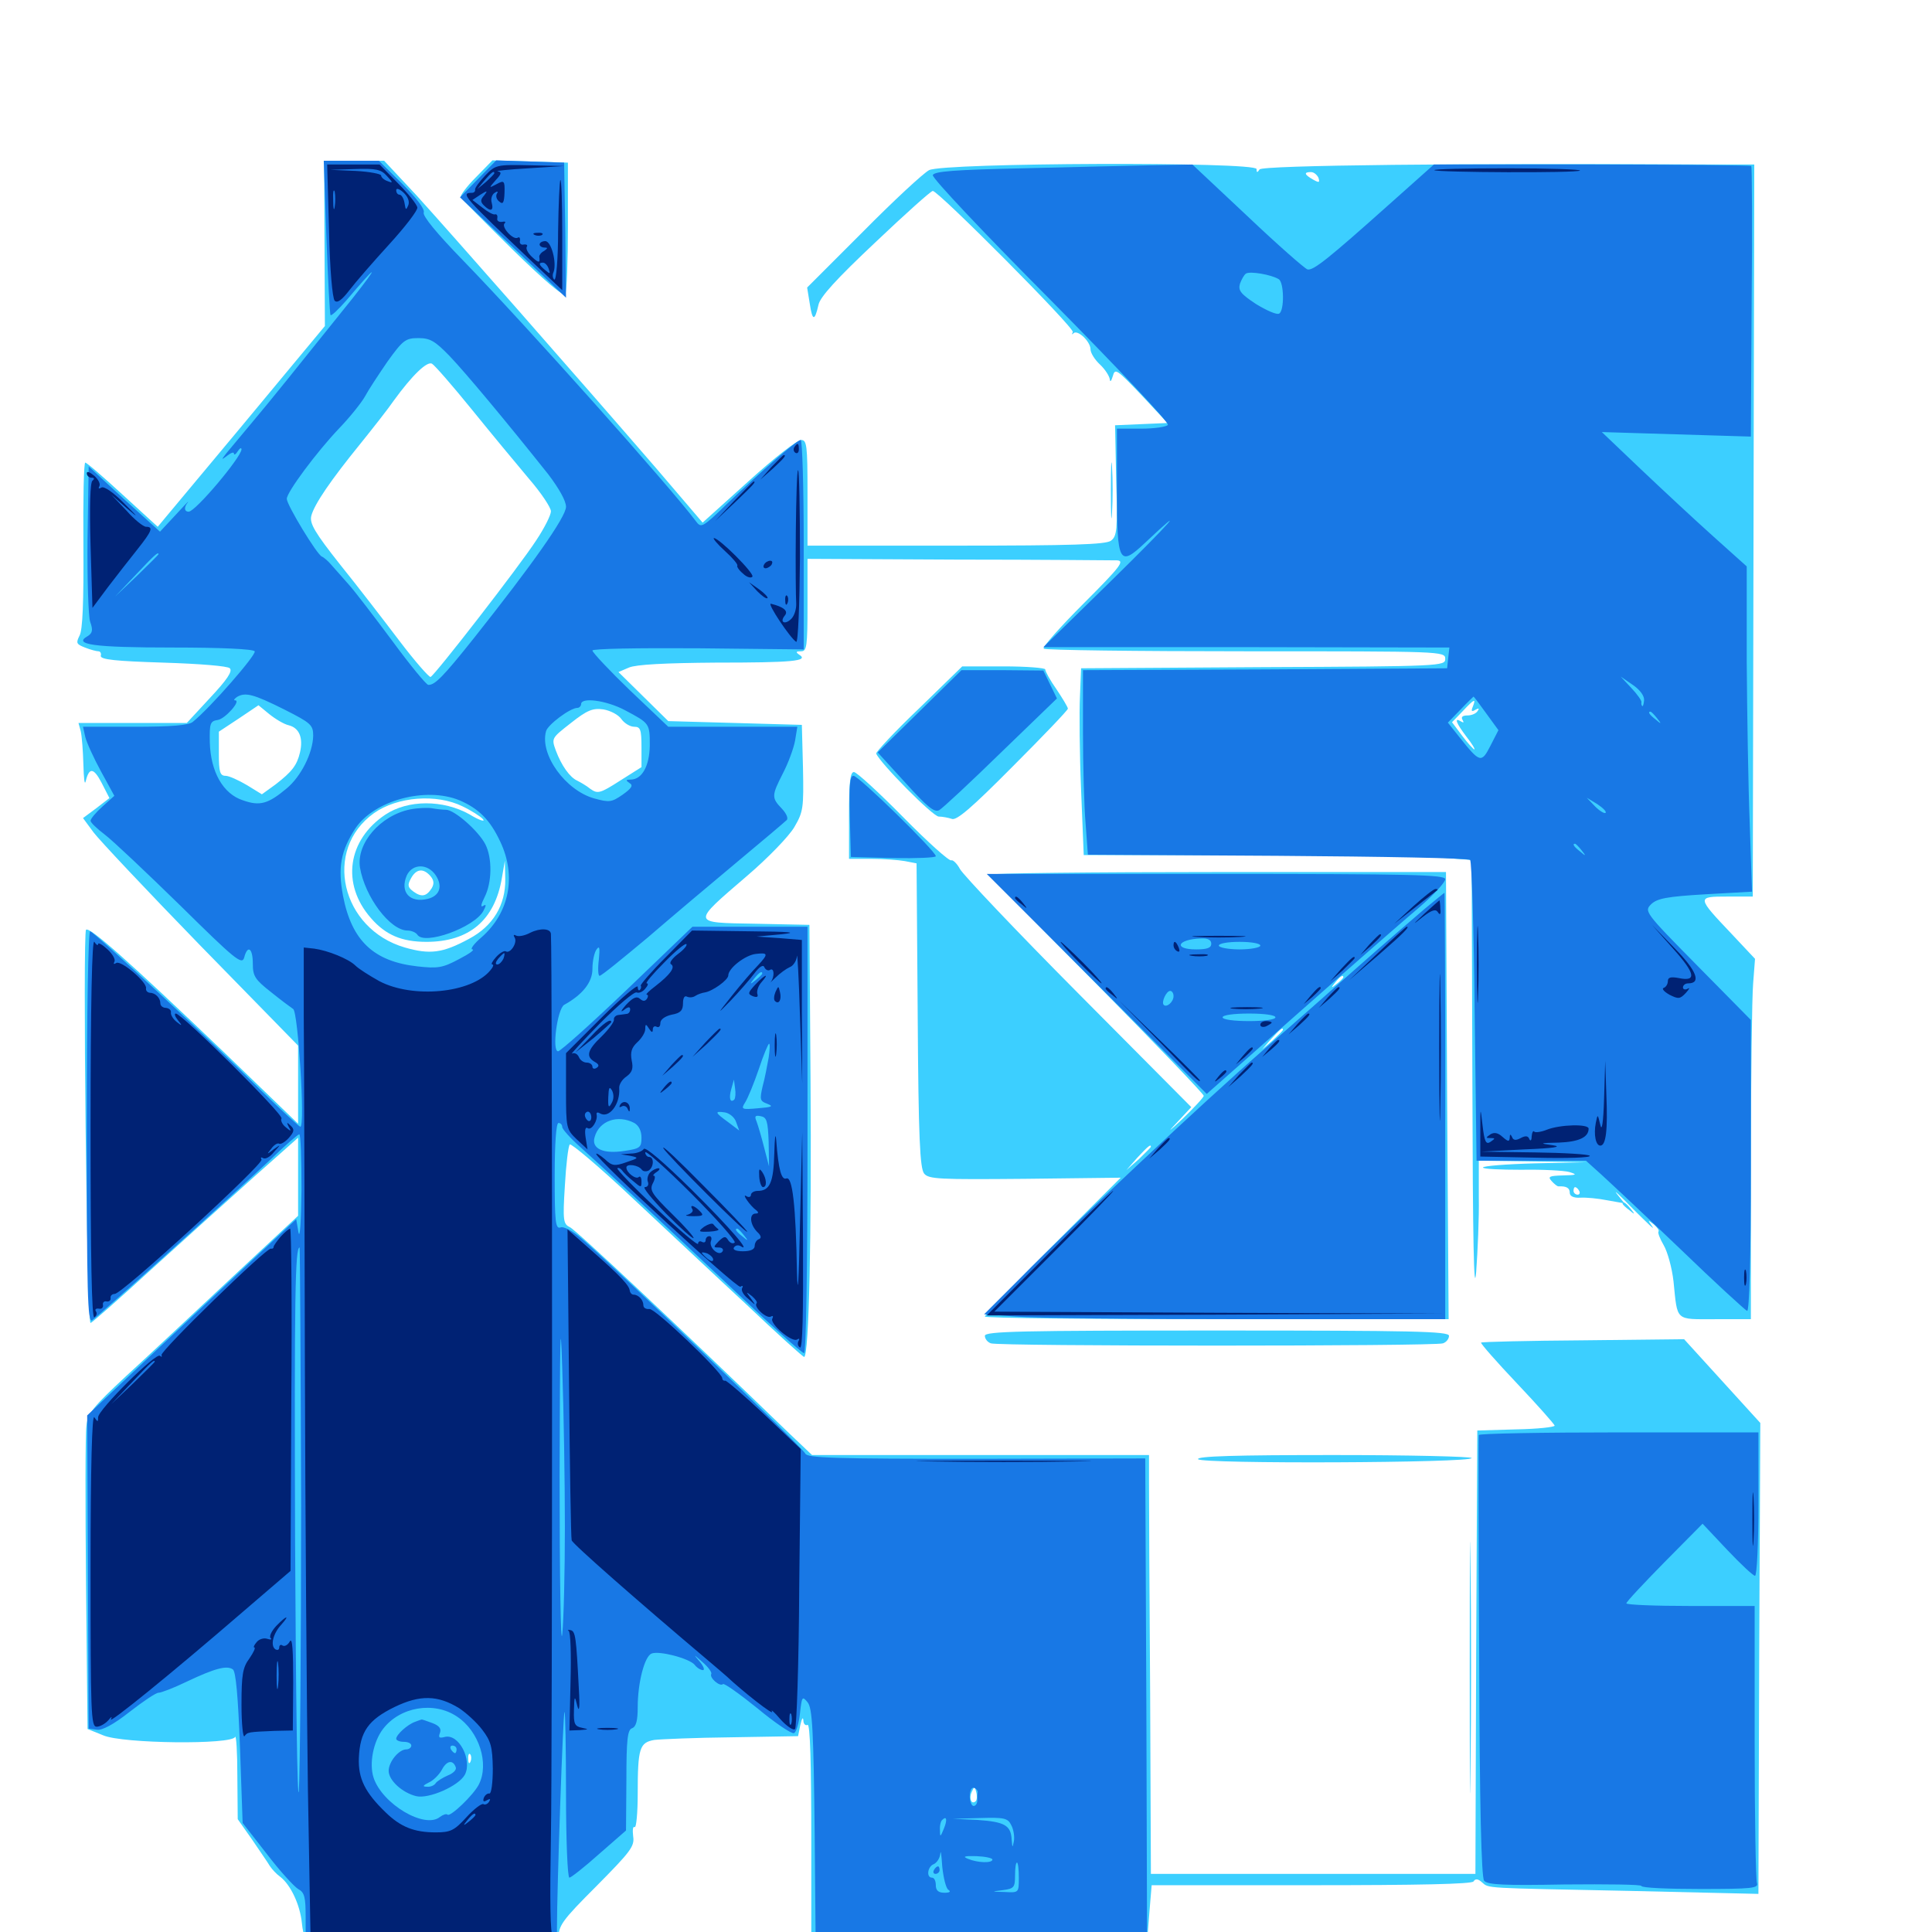 <svg xmlns="http://www.w3.org/2000/svg" viewBox="0 -1000 1000 1000">
	<path fill="#3ccfff" d="M167.969 -874.023L168.164 -831.25L125 -779.297L81.641 -727.344L63.477 -743.945C53.516 -753.125 44.922 -760.547 44.141 -760.547C43.359 -760.547 42.969 -741.406 43.164 -717.969C43.359 -688.281 42.773 -674.023 41.211 -671.094C39.258 -667.188 39.453 -666.602 43.945 -664.844C46.875 -663.672 50 -662.891 50.977 -662.891C51.953 -662.891 52.539 -661.719 52.148 -660.547C51.953 -658.594 59.766 -657.812 84.375 -657.031C103.125 -656.445 117.969 -655.273 118.945 -654.102C120.508 -652.539 117.383 -648.047 108.789 -638.867L96.68 -625.781H68.555H40.625L41.797 -621.484C42.383 -618.945 42.969 -611.328 43.164 -604.297C43.359 -597.266 43.75 -593.359 44.336 -595.508C46.094 -602.93 48.438 -602.734 52.539 -594.922L56.641 -586.914L49.805 -581.641L42.969 -576.562L48.438 -569.141C51.367 -565.234 76.367 -538.672 103.906 -510.352L154.297 -458.789V-438.672V-418.359L115.82 -455.469C66.406 -502.734 46.289 -520.508 44.531 -518.75C42.773 -516.992 44.922 -315.234 46.875 -315.234C47.461 -315.234 61.523 -327.539 78.125 -342.773C94.727 -357.812 118.75 -379.492 131.445 -390.82L154.297 -411.133V-391.016V-370.703L119.922 -338.672C100.977 -320.898 76.562 -298.047 65.43 -287.891C48.047 -271.68 45.312 -268.359 44.727 -261.914C44.141 -257.812 44.141 -220.898 44.531 -179.883L45.312 -105.078L53.516 -101.758C63.672 -97.461 120.117 -96.875 121.68 -100.977C122.266 -102.148 122.852 -93.164 122.852 -80.859L123.047 -58.398L130.469 -47.852C134.375 -41.992 138.672 -35.938 139.648 -34.18C140.82 -32.422 143.164 -29.883 145.117 -28.516C150.391 -24.414 155.273 -14.258 156.25 -4.688C157.812 10.156 160.938 10.742 222.656 10.938H281.836C288.867 10.938 289.062 10.742 289.062 3.516C289.062 -3.32 290.625 -5.664 308.789 -23.828C326.367 -41.602 328.516 -44.336 327.734 -49.414C327.344 -52.734 327.539 -54.883 328.516 -54.297C329.297 -53.711 330.078 -61.523 330.078 -71.484C330.078 -95.312 331.055 -98.047 338.672 -99.414C341.992 -99.805 360.156 -100.586 378.906 -100.781L413.086 -101.367L414.258 -107.227C415.039 -110.547 415.625 -111.523 415.82 -109.57C415.82 -107.617 416.992 -106.641 417.969 -107.227C419.336 -108.008 419.922 -87.305 419.922 -46.875V14.844L503.516 15.234L586.914 15.82L506.836 16.797L426.758 17.773H509.766H592.773L593.164 10.938C593.555 7.227 594.336 -2.344 594.922 -10.156L596.094 -24.219H678.711C734.375 -24.219 761.914 -24.805 762.695 -26.172C763.672 -27.734 765.039 -27.539 766.992 -25.781C770.898 -22.461 766.992 -22.852 842.773 -21.289L910.156 -19.727L910.547 -141.602L911.133 -263.477L891.406 -285.156L871.68 -306.836L819.336 -306.25C790.82 -306.055 766.992 -305.469 766.602 -305.078C766.211 -304.688 774.609 -295.117 785.156 -283.984C795.898 -272.656 804.492 -262.891 804.688 -262.109C804.688 -261.328 795.703 -260.352 784.766 -260.156L764.648 -259.57L764.062 -144.922L763.672 -30.078H679.688H595.703L595.312 -123.438C594.922 -174.609 594.727 -223.438 594.727 -231.836V-246.875H507.422H420.312L408.789 -257.812C350.977 -313.672 298.047 -363.477 294.922 -364.844C291.602 -366.406 291.211 -368.164 292.383 -386.328C292.969 -397.07 294.141 -406.836 294.922 -407.617C295.508 -408.398 310.156 -396.094 326.953 -380.273C343.945 -364.453 370.703 -339.258 386.523 -324.609C402.148 -309.766 415.625 -297.656 416.211 -297.656C418.75 -297.656 420.117 -361.719 419.531 -441.211L418.945 -521.289L391.016 -521.875C357.617 -522.461 357.617 -521.68 386.719 -546.68C397.461 -555.859 408.398 -567.188 411.133 -571.875C415.82 -579.883 416.016 -581.836 415.625 -602.539L415.039 -624.805L380.469 -625.781L345.898 -626.758L333.008 -639.453L320.117 -652.148L325.586 -654.492C329.297 -656.055 344.141 -656.836 370.508 -657.031C409.961 -657.031 418.945 -657.812 413.672 -661.133C411.719 -662.5 411.914 -662.891 414.648 -662.891C417.578 -662.891 417.969 -665.43 417.969 -686.914V-710.742L495.508 -710.352C538.281 -710.352 575.391 -709.961 578.125 -709.961C582.227 -709.766 580.078 -706.836 560.938 -687.695C548.828 -675.586 539.453 -665.039 540.234 -664.258C541.016 -663.477 588.086 -662.891 644.922 -662.891C746.484 -662.891 748.047 -662.891 748.047 -658.984C748.047 -655.273 746.484 -655.078 653.906 -654.688L559.57 -654.102L558.984 -639.453C558.594 -631.445 558.789 -609.57 559.57 -591.211L560.938 -557.422H643.555C688.867 -557.422 733.984 -556.836 743.75 -556.25L761.719 -554.883L762.109 -438.477C762.305 -358.398 762.891 -328.125 764.062 -341.602C764.844 -352.344 765.625 -369.727 765.43 -380.273V-399.219L793.359 -398.828L821.289 -398.438L794.531 -397.852C779.688 -397.461 767.578 -396.484 767.578 -395.703C767.578 -394.922 776.562 -394.531 787.5 -394.531C798.438 -394.727 809.57 -394.141 812.305 -393.359C816.602 -391.992 816.211 -391.797 808.984 -391.602C801.953 -391.406 800.977 -391.016 803.125 -388.672C804.492 -387.109 806.055 -385.938 806.641 -385.938C810.742 -386.133 812.5 -385.156 812.5 -382.617C812.5 -380.859 814.453 -379.883 817.969 -380.078C820.898 -380.273 827.148 -379.688 832.031 -378.711L840.82 -377.148L836.914 -382.031C834.766 -384.766 838.672 -381.055 845.508 -374.023C852.539 -366.992 856.836 -362.891 855.273 -365.039C852.734 -368.75 852.734 -368.75 856.055 -366.211C857.812 -364.648 858.984 -363.086 858.398 -362.5C858.008 -361.914 859.18 -358.789 861.133 -355.469C863.086 -352.148 865.43 -343.75 866.211 -336.719C868.359 -315.82 866.797 -317.188 887.891 -317.188H906.25V-397.852C906.25 -441.992 906.836 -483.984 907.422 -491.016L908.398 -503.711L896.484 -516.406C878.125 -535.742 878.125 -535.938 893.945 -535.938H907.227L907.617 -725.391L908.008 -914.844H888.086C756.641 -915.625 653.32 -914.453 651.953 -912.305C650.781 -910.547 650.391 -910.547 650.391 -912.5C650.391 -916.406 488.086 -915.82 480.859 -911.914C477.93 -910.352 462.5 -896.094 446.68 -880.078L417.773 -851.172L419.141 -842.773C420.508 -833.789 421.68 -833.594 423.633 -842.188C424.414 -846.289 433.203 -855.859 453.125 -874.609C468.555 -889.258 481.836 -901.172 482.812 -901.172C485.742 -901.172 556.445 -830.078 555.273 -828.125C554.688 -826.953 554.883 -826.562 555.664 -827.539C557.812 -829.492 564.453 -823.242 564.453 -819.141C564.453 -817.383 566.602 -813.867 569.336 -811.328C572.07 -808.789 574.219 -805.273 574.414 -803.711C574.609 -801.953 575.195 -802.734 575.977 -805.273C577.148 -809.57 577.93 -808.984 590.82 -795.508L604.297 -781.055L590.82 -780.469L577.148 -779.883L577.734 -751.367C578.516 -725.586 578.125 -722.461 575 -720.117C572.266 -718.164 554.883 -717.578 494.727 -717.578H417.969V-744.922C417.969 -769.727 417.578 -772.266 414.648 -772.266C412.695 -772.266 400.391 -762.695 387.5 -750.977L363.672 -729.492L339.648 -757.617C298.633 -805.078 233.008 -879.688 215.625 -898.828L198.828 -916.797H183.398H167.773ZM682.422 -908.008C683.203 -905.469 682.812 -905.273 679.688 -907.031C675.195 -909.57 674.609 -910.938 678.516 -910.938C680.078 -910.938 681.641 -909.57 682.422 -908.008ZM244.336 -787.891C254.297 -775.586 267.578 -759.57 273.828 -752.148C280.078 -744.922 285.156 -737.305 285.156 -735.352C285.156 -733.398 281.836 -726.758 277.539 -720.312C268.945 -707.031 225 -650.391 222.852 -649.609C222.07 -649.414 214.844 -657.617 206.836 -668.164C198.828 -678.711 185.156 -696.484 176.172 -707.617C162.891 -724.414 160.156 -729.102 161.133 -733.008C162.695 -739.062 171.289 -751.562 186.523 -770.312C192.969 -778.32 200.977 -788.477 203.906 -792.773C213.281 -805.664 221.094 -813.281 223.633 -811.719C225 -810.938 234.375 -800.195 244.336 -787.891ZM762.305 -634.18C761.328 -631.836 761.719 -631.445 763.672 -632.617C765.43 -633.594 765.82 -633.398 764.844 -632.031C764.062 -630.664 761.719 -629.688 759.57 -629.688C757.031 -629.688 756.055 -628.906 757.031 -627.344C757.812 -625.977 757.617 -625.781 756.25 -626.562C752.539 -628.906 753.516 -625.977 758.984 -618.75C761.914 -615.039 763.672 -612.109 763.086 -612.109C762.695 -612.109 759.766 -615.234 756.836 -619.141L751.562 -626.172L757.031 -631.836C763.281 -638.477 764.062 -638.672 762.305 -634.18ZM149.414 -624.609C154.883 -623.242 157.031 -618.164 155.273 -610.547C153.711 -603.906 151.172 -600.586 142.578 -593.945L135.547 -588.867L127.93 -593.555C123.633 -596.094 118.555 -598.438 116.797 -598.438C113.867 -598.438 113.281 -600.391 113.281 -609.961V-621.289L123.633 -628.125L133.789 -634.961L139.258 -630.469C142.383 -627.93 146.875 -625.195 149.414 -624.609ZM321.68 -627.734C323.242 -625.586 326.172 -623.828 328.32 -623.828C331.445 -623.828 332.031 -622.461 332.031 -613.281V-602.93L320.898 -595.898C310.547 -589.258 309.375 -589.062 305.664 -591.602C303.516 -593.359 300.391 -595.117 298.828 -595.898C294.922 -597.656 290.625 -603.711 287.695 -611.523C285.352 -617.969 285.547 -617.969 295.508 -625.781C303.906 -632.422 306.836 -633.594 312.305 -632.812C315.82 -632.227 320.117 -630.078 321.68 -627.734ZM239.453 -582.617C243.945 -580.469 248.828 -577.344 250 -575.977C251.367 -574.414 248.047 -575.391 242.969 -578.516C229.297 -586.133 211.133 -586.133 199.414 -578.32C179.883 -565.234 176.562 -542.383 191.992 -524.805C199.609 -516.016 208.008 -512.5 220.703 -512.5C242.773 -512.5 256.055 -523.633 259.766 -545.508L261.328 -554.492L261.523 -544.922C261.719 -531.641 255.273 -520.703 242.773 -514.062C229.102 -506.641 222.461 -505.859 209.57 -509.57C176.562 -519.141 166.992 -560.156 193.555 -579.102C205.664 -587.695 225.977 -589.258 239.453 -582.617ZM222.852 -546.484C224.609 -544.336 224.805 -542.578 223.438 -540.234C220.703 -535.938 218.164 -535.547 214.062 -538.477C211.133 -540.625 210.742 -541.797 212.695 -545.312C215.43 -550.391 219.141 -550.781 222.852 -546.484ZM817.383 -383.594C817.969 -382.617 817.578 -381.641 816.602 -381.641C815.43 -381.641 814.453 -382.617 814.453 -383.594C814.453 -384.766 814.844 -385.547 815.234 -385.547C815.82 -385.547 816.797 -384.766 817.383 -383.594ZM243.555 -88.281C242.969 -86.719 242.383 -87.305 242.383 -89.453C242.188 -91.602 242.773 -92.773 243.359 -91.992C243.945 -91.406 244.141 -89.648 243.555 -88.281ZM505.078 -67.773C502.93 -65.625 501.367 -68.945 502.93 -72.461C504.492 -75.781 504.492 -75.781 505.273 -72.461C505.859 -70.508 505.664 -68.359 505.078 -67.773ZM246.289 -908.203C241.602 -903.516 238.086 -898.828 238.477 -897.852C238.867 -897.07 250.977 -884.961 265.234 -870.898C281.641 -854.883 291.602 -846.289 292.578 -847.852C293.359 -849.023 293.945 -864.844 293.945 -883.008V-915.82L274.414 -916.406L254.883 -916.992ZM575 -745.898C575 -733.008 575.195 -727.93 575.586 -734.766C575.977 -741.406 575.977 -751.953 575.586 -758.203C575.195 -764.258 575 -758.789 575 -745.898ZM475.586 -633.203C463.086 -621.289 453.32 -610.742 453.516 -609.961C455.273 -605.273 483.008 -577.148 485.938 -577.344C487.695 -577.344 490.82 -576.758 492.578 -576.172C494.922 -575 502.734 -581.641 524.219 -603.32C539.844 -618.945 552.734 -632.422 552.734 -633.203C552.734 -633.984 550 -638.477 546.875 -643.164C543.555 -647.852 541.016 -652.539 541.016 -653.516C541.016 -654.297 531.25 -655.078 519.531 -655.078H498.047ZM439.453 -577.93V-555.469H450.977C457.227 -555.469 465.039 -554.883 468.359 -554.297L474.414 -553.125L475 -474.414C475.391 -410.742 476.172 -395.312 478.32 -392.578C480.664 -389.648 486.133 -389.453 530.469 -389.844L580.078 -390.43L544.922 -355.273C525.586 -335.938 509.766 -319.336 509.766 -318.555C509.766 -317.773 563.867 -317.188 629.883 -317.188H749.805L749.023 -433.008L748.438 -548.633H630.078C565.039 -548.633 511.914 -548.047 512.305 -547.266C512.5 -546.68 537.5 -520.898 567.969 -490.234C598.242 -459.57 623.047 -433.789 623.047 -432.812C623.047 -432.031 617.969 -426.562 611.914 -420.703C605.273 -414.453 603.906 -413.477 608.594 -418.359L616.602 -426.953L558.203 -485.742C525.977 -518.164 498.438 -547.266 496.875 -550.195C495.312 -553.125 493.164 -555.078 492.383 -554.688C491.406 -554.102 480.273 -564.062 467.578 -576.953C454.883 -589.844 443.359 -600.391 441.992 -600.391C440.039 -600.391 439.453 -595.117 439.453 -577.93ZM617.773 -511.133C618.945 -511.719 617.969 -512.109 615.234 -512.109C612.5 -512.109 611.523 -511.719 612.891 -511.133C614.062 -510.742 616.406 -510.742 617.773 -511.133ZM648.047 -511.133C650.977 -511.523 648.438 -511.914 642.578 -511.914C636.719 -511.914 634.18 -511.523 637.305 -511.133C640.234 -510.742 644.922 -510.742 648.047 -511.133ZM695.312 -494.141C695.312 -493.75 693.75 -492.188 691.992 -490.82C688.867 -488.281 688.672 -488.477 691.211 -491.602C693.75 -494.727 695.312 -495.703 695.312 -494.141ZM650.977 -474.023C654.297 -474.414 651.562 -474.805 644.531 -474.805C637.5 -474.805 634.766 -474.414 638.281 -474.023C641.602 -473.633 647.461 -473.633 650.977 -474.023ZM664.062 -466.992C664.062 -466.602 661.719 -464.258 658.789 -461.523L653.32 -456.836L658.008 -462.305C662.5 -467.188 664.062 -468.555 664.062 -466.992ZM595.703 -406.445C595.703 -406.055 592.773 -403.32 589.453 -400L583.008 -394.336L588.672 -400.781C594.141 -406.641 595.703 -408.008 595.703 -406.445ZM839.844 -376.953C839.844 -376.562 841.406 -375 843.359 -373.633C846.289 -371.094 846.484 -371.289 843.945 -374.414C841.406 -377.539 839.844 -378.516 839.844 -376.953ZM509.766 -308.594C509.766 -307.031 511.133 -305.273 512.891 -304.688C516.797 -303.125 742.969 -303.125 746.875 -304.688C748.633 -305.273 750 -307.031 750 -308.594C750 -310.938 731.25 -311.328 629.883 -311.328C528.516 -311.328 509.766 -310.938 509.766 -308.594ZM620.117 -244.727C619.336 -246.289 639.648 -246.875 690.234 -246.875C729.492 -246.875 761.719 -246.094 761.719 -245.312C761.719 -242.773 621.68 -242.188 620.117 -244.727ZM760.742 -136.523C760.742 -78.516 760.938 -55.078 761.133 -84.375C761.523 -113.672 761.523 -161.133 761.133 -189.844C760.938 -218.555 760.742 -194.531 760.742 -136.523Z"/>
	<path fill="#1878e5" d="M168.945 -877.344C169.727 -855.469 170.703 -837.305 171.094 -836.914C171.484 -836.328 175.195 -839.844 179.297 -844.531C195.312 -863.477 197.07 -864.062 182.422 -845.508C151.562 -807.031 140.43 -793.164 131.055 -782.031C125.195 -775 118.945 -767.578 117.188 -765.43C114.453 -761.914 114.453 -761.719 117.773 -764.258C119.531 -765.625 121.094 -766.211 121.094 -765.234C121.094 -764.258 122.07 -764.844 123.047 -766.406C124.023 -767.969 125 -768.555 125 -767.383C124.805 -763.281 101.172 -735.156 97.656 -735.156C95.312 -735.156 95.117 -737.5 97.266 -740.039C98.047 -741.211 95.117 -738.086 90.82 -733.398L82.812 -724.805L64.258 -741.602L45.898 -758.594L45.312 -721.094C45.117 -700.391 45.703 -681.055 46.68 -678.125C48.242 -673.828 47.852 -672.266 45.312 -670.703C37.695 -666.406 48.438 -664.844 89.258 -664.844C114.648 -664.844 131.055 -664.062 131.836 -662.891C132.812 -661.133 108.789 -633.594 99.805 -626.367C97.852 -624.609 88.672 -623.828 69.922 -623.828H42.969L44.141 -618.555C44.922 -615.43 48.633 -607.422 52.344 -600.586L59.18 -588.086L53.125 -582.617C49.609 -579.492 46.875 -576.172 46.875 -575.195C46.875 -574.219 50.195 -571.094 54.297 -567.969C58.203 -565.039 75.781 -548.438 93.359 -531.25C121.484 -503.516 125.195 -500.391 126.367 -504.297C128.125 -511.133 130.859 -509.375 130.859 -501.172C130.859 -494.727 132.031 -492.969 140.234 -486.523C145.312 -482.422 150.586 -478.516 151.758 -477.734C154.297 -476.172 158.008 -416.797 155.469 -416.797C154.883 -416.797 145.703 -425.195 135.156 -435.547C111.719 -458.984 49.219 -517.188 46.68 -517.969C45.703 -518.359 44.922 -477.93 44.922 -416.797C44.922 -330.859 45.312 -315.234 47.656 -316.602C50.586 -318.359 120.898 -381.836 140.82 -400.586C147.852 -407.422 154.297 -412.891 154.883 -412.891C155.664 -412.891 156.055 -400 156.055 -384.18C155.859 -368.164 155.273 -358.398 154.492 -362.109L153.32 -368.945L133.398 -350.391C122.461 -340.234 98.242 -317.383 79.297 -299.609L45.117 -267.383L45.508 -186.328L45.898 -105.273L50.195 -104.688C52.93 -104.297 58.789 -107.422 66.992 -113.867C74.023 -119.336 80.664 -123.828 82.031 -123.828C83.398 -123.828 90.039 -126.367 96.875 -129.688C111.328 -136.523 117.383 -138.086 120.508 -135.938C122.07 -134.961 123.242 -121.875 124.219 -95.508L125.586 -56.445L138.086 -40.43C144.922 -31.445 152.344 -23.438 154.297 -22.266C157.617 -20.508 158.203 -18.164 158.203 -7.617V5.078H223.242H288.281V-2.148C288.281 -22.266 291.406 -113.281 292.188 -113.867C292.578 -114.258 292.969 -95.312 292.969 -71.484C292.969 -47.656 293.75 -28.125 294.727 -28.125C295.508 -28.125 302.539 -33.594 310.156 -40.43L324.023 -52.539L324.219 -78.516C324.219 -99.609 324.805 -104.688 327.148 -105.469C329.297 -106.25 330.078 -109.57 330.078 -116.406C330.078 -128.906 333.594 -142.773 337.305 -144.141C341.211 -145.703 356.836 -141.602 359.57 -138.281C360.742 -136.719 362.695 -135.547 363.867 -135.547C364.844 -135.547 364.258 -137.5 362.109 -140.039C358.789 -143.945 358.789 -143.945 363.672 -139.648C366.602 -137.109 368.555 -134.375 368.164 -133.594C366.992 -131.641 372.656 -126.758 374.219 -128.32C374.805 -128.906 382.812 -123.242 391.992 -115.82C401.172 -108.203 409.57 -102.539 410.938 -102.93C412.109 -103.32 413.477 -107.812 414.062 -113.086C415.039 -121.875 415.234 -122.266 417.969 -118.945C420.508 -116.016 421.094 -104.492 421.68 -50.195L422.266 14.844H508.008H593.75L593.359 -115.039L592.773 -245.117L505.273 -244.922C431.641 -244.922 417.773 -245.312 416.797 -247.656C415.625 -250.586 315.625 -346.68 301.172 -358.789C296.484 -362.891 291.602 -365.43 290.039 -364.648C287.5 -363.867 287.109 -367.773 287.109 -391.211C287.109 -408.203 287.891 -418.75 289.062 -418.75C290.234 -418.75 291.016 -417.773 291.016 -416.602C291.016 -415.625 295.117 -410.938 300.195 -406.445C313.477 -394.531 342.383 -367.578 380.664 -331.445C399.219 -313.867 415.039 -299.609 416.211 -299.609C417.188 -299.609 417.969 -342.383 417.969 -409.961V-520.312H388.281H358.398L324.805 -488.086C306.25 -470.312 290.039 -455.859 288.867 -455.859C285.547 -455.859 288.477 -477.734 291.992 -479.883C301.562 -485.156 306.641 -491.602 306.641 -498.438C306.641 -502.539 307.617 -507.031 308.789 -508.594C310.352 -510.742 310.547 -509.375 309.961 -503.32C309.375 -498.633 309.57 -494.922 310.352 -494.922C311.328 -494.922 322.266 -503.906 335.156 -514.648C347.852 -525.586 368.945 -543.359 381.836 -554.102C394.727 -564.844 406.055 -574.414 407.031 -575.391C408.203 -576.172 407.227 -578.711 404.688 -581.445C399.219 -587.109 399.414 -588.281 405.273 -599.805C408.008 -605.078 410.742 -612.5 411.523 -616.602L412.695 -623.828H379.297H345.898L326.172 -642.578C315.43 -652.93 306.641 -662.305 306.641 -663.281C306.641 -664.258 329.492 -664.648 361.328 -664.453L416.016 -663.867V-718.164C416.016 -747.852 415.234 -772.266 414.453 -772.266C412.5 -772.266 393.75 -755.859 376.367 -739.258C363.477 -726.758 362.891 -726.562 360.156 -730.273C346.68 -748.242 272.656 -831.25 239.453 -865.43C226.172 -879.102 218.555 -888.281 219.336 -890.039C219.922 -891.797 215.625 -897.461 208.203 -904.883L196.094 -916.797H181.836H167.578ZM232.617 -815.82C241.016 -807.031 261.719 -782.227 283.789 -754.492C289.258 -747.266 292.969 -740.82 292.969 -737.695C292.969 -732.422 275.391 -707.617 245.312 -669.727C229.297 -649.609 225 -645.312 221.68 -645.508C220.703 -645.508 212.305 -655.664 203.125 -668.164C193.945 -680.469 183.984 -693.555 180.664 -697.266C177.539 -700.781 173.438 -705.469 171.68 -707.422C169.922 -709.57 167.578 -711.523 166.602 -711.914C164.062 -712.891 148.438 -738.672 148.438 -741.797C148.438 -745.312 164.062 -766.211 175.391 -778.125C181.055 -783.984 187.109 -791.602 188.867 -794.727C190.625 -798.047 195.898 -806.055 200.586 -812.891C208.594 -824.023 209.961 -825 216.602 -825C222.656 -825 225.195 -823.438 232.617 -815.82ZM82.031 -713.086C82.031 -712.891 76.953 -707.812 70.898 -701.953L59.57 -691.211L70.312 -702.539C80.078 -712.891 82.031 -714.648 82.031 -713.086ZM147.07 -632.812C160.938 -625.781 162.109 -624.805 162.109 -619.141C161.914 -610.352 155.859 -598.047 148.242 -591.797C138.867 -583.984 134.57 -582.617 125.781 -585.742C115.43 -589.062 108.984 -600.586 108.594 -615.82C108.398 -625.586 108.789 -626.758 112.695 -627.344C116.602 -627.93 125 -637.5 121.68 -637.5C120.703 -637.5 121.289 -638.281 122.656 -639.258C126.953 -641.797 131.055 -640.82 147.07 -632.812ZM323.438 -632.422C336.328 -625.586 336.328 -625.586 336.328 -614.062C336.133 -603.32 332.227 -596.484 326.367 -596.484C323.828 -596.484 323.828 -596.094 325.781 -594.727C327.93 -593.555 326.953 -591.992 322.266 -588.672C316.602 -584.766 315.43 -584.57 307.617 -586.719C292.773 -590.82 279.297 -609.375 282.617 -621.484C283.398 -624.805 295.117 -633.594 298.828 -633.594C299.805 -633.594 300.781 -634.57 300.781 -635.547C300.781 -639.258 313.867 -637.5 323.438 -632.422ZM237.891 -585.742C247.852 -581.445 253.711 -575.586 258.984 -564.258C267.383 -546.484 263.672 -527.539 249.219 -514.844C245.312 -511.523 243.164 -508.594 244.531 -508.594C245.898 -508.398 242.773 -506.25 237.5 -503.516C229.102 -499.023 226.562 -498.633 216.016 -499.805C193.359 -502.344 182.031 -513.086 177.539 -536.328C174.805 -550.977 176.367 -559.57 183.984 -571.289C193.75 -585.742 220.312 -592.969 237.891 -585.742ZM394.531 -496.094C394.531 -495.703 392.969 -494.141 391.211 -492.773C388.086 -490.234 387.891 -490.43 390.43 -493.555C392.969 -496.68 394.531 -497.656 394.531 -496.094ZM397.852 -452.539C397.07 -448.438 395.898 -441.797 394.727 -437.695C393.164 -430.859 393.359 -430.078 397.07 -428.711C400.586 -427.344 399.609 -426.953 392.383 -426.367C383.789 -425.586 383.398 -425.781 385.742 -429.492C387.109 -431.641 390.234 -439.258 392.773 -446.68C395.117 -453.906 397.656 -459.766 398.047 -459.766C398.633 -459.766 398.438 -456.445 397.852 -452.539ZM380.078 -430.859C377.93 -428.906 377.148 -431.641 378.516 -436.328L379.883 -441.211L380.469 -436.719C380.859 -434.18 380.664 -431.641 380.078 -430.859ZM381.055 -419.141L382.617 -414.844L376.953 -419.141C369.922 -424.219 369.727 -425 375.195 -424.219C377.539 -423.828 380.273 -421.68 381.055 -419.141ZM397.852 -408.984L398.047 -396.289L395.508 -406.055C394.141 -411.523 392.383 -417.383 391.602 -419.531C390.43 -422.266 390.82 -422.852 393.75 -422.266C396.875 -421.68 397.461 -419.727 397.852 -408.984ZM328.32 -418.75C330.664 -417.383 332.031 -414.648 332.031 -411.133C332.031 -406.055 331.25 -405.469 323.242 -404.297C312.305 -402.539 305.859 -405.469 307.812 -411.523C310.156 -419.922 319.727 -423.242 328.32 -418.75ZM384.961 -360.742C387.5 -357.617 387.305 -357.422 384.375 -359.961C381.055 -362.5 380.078 -364.062 381.641 -364.062C382.031 -364.062 383.594 -362.5 384.961 -360.742ZM155.859 -221.094C155.859 -147.656 155.273 -81.055 154.688 -73.047C153.906 -65.039 153.125 -123.242 152.734 -202.539C152.344 -328.32 152.734 -354.297 155.078 -354.297C155.273 -354.297 155.664 -294.336 155.859 -221.094ZM292.383 -209.766C292.383 -186.719 291.797 -161.719 291.016 -154.102C290.234 -146.68 289.648 -183.594 289.648 -236.133C289.844 -308.594 290.039 -322.07 291.016 -291.797C291.797 -269.727 292.383 -232.812 292.383 -209.766ZM236.523 -111.523C248.047 -103.906 253.32 -87.109 247.852 -76.367C245.117 -70.898 233.008 -59.375 231.641 -60.742C231.055 -61.328 229.297 -60.742 227.734 -59.57C219.922 -53.125 197.852 -66.211 193.359 -79.883C191.016 -87.109 193.164 -98.438 198.242 -105.078C207.031 -116.602 224.609 -119.531 236.523 -111.523ZM506.055 -72.461C505.859 -71.68 505.859 -69.727 505.859 -68.164C505.859 -66.602 505.078 -65.234 503.906 -65.234C502.93 -65.234 501.953 -67.578 501.953 -70.312C501.953 -73.047 502.93 -75 504.102 -74.609C505.273 -74.219 506.055 -73.242 506.055 -72.461ZM488.477 -53.32C486.719 -49.023 486.523 -49.023 486.523 -52.734C486.328 -54.883 486.914 -57.422 487.695 -58.008C490.039 -60.352 490.43 -58.008 488.477 -53.32ZM523.438 -55.273C524.609 -53.125 525.195 -49.414 524.805 -47.07C524.023 -43.359 524.023 -43.359 523.633 -47.852C523.242 -55.273 519.922 -57.031 505.859 -58.008L493.164 -58.594L507.227 -58.984C519.727 -59.375 521.68 -58.984 523.438 -55.273ZM490.82 -21.875C492.383 -20.898 491.602 -20.312 488.867 -20.312C485.742 -20.312 484.375 -21.484 484.375 -24.219C484.375 -26.367 483.594 -28.125 482.422 -28.125C479.297 -28.125 480.078 -33.984 483.398 -35.156C484.961 -35.938 486.523 -38.281 486.719 -40.625C486.914 -42.773 487.305 -39.844 487.695 -33.984C488.281 -28.125 489.648 -22.656 490.82 -21.875ZM513.672 -37.5C513.672 -35.547 506.055 -35.742 500.977 -37.891C498.047 -39.062 499.219 -39.453 505.469 -39.258C509.961 -39.062 513.672 -38.281 513.672 -37.5ZM527.344 -28.125C527.344 -20.312 527.344 -20.312 520.117 -20.703C512.891 -20.898 512.891 -20.898 519.141 -21.68C524.805 -22.461 525.391 -23.047 525.391 -29.297C525.391 -33.008 525.781 -35.938 526.367 -35.938C526.953 -35.938 527.344 -32.422 527.344 -28.125ZM212.305 -581.055C196.875 -577.93 184.375 -563.477 186.328 -550.977C188.867 -535.742 201.953 -518.359 210.938 -518.359C212.891 -518.359 215.234 -517.383 216.016 -516.211C219.531 -510.547 245.508 -519.922 250.195 -528.516C251.758 -531.445 251.758 -532.227 250 -531.055C248.633 -530.273 249.023 -532.031 250.781 -535.547C254.688 -543.164 254.883 -555.859 251.172 -563.086C247.461 -570.117 235.156 -580.859 230.859 -580.859C229.102 -580.859 225.781 -581.25 223.633 -581.641C221.484 -582.031 216.406 -581.836 212.305 -581.055ZM225.586 -546.875C229.297 -541.211 227.539 -536.328 221.484 -534.766C212.109 -532.422 206.836 -538.281 210.547 -546.875C213.477 -553.125 221.484 -553.125 225.586 -546.875ZM214.844 -108.789C210.938 -107.422 205.078 -102.148 205.078 -100C205.078 -99.219 206.836 -98.438 208.984 -98.438C211.133 -98.438 212.891 -97.656 212.891 -96.484C212.891 -95.508 211.719 -94.531 210.352 -94.531C206.445 -94.531 201.172 -88.086 201.172 -83.398C201.172 -78.516 208.203 -72.07 215.43 -70.312C221.875 -68.75 237.5 -75.586 240.625 -81.445C244.531 -89.062 237.5 -102.734 230.273 -100.977C227.344 -100.195 226.758 -100.586 227.734 -103.125C228.516 -105.273 227.344 -106.836 223.633 -108.203C220.898 -109.18 218.359 -110.156 218.164 -109.961C217.969 -109.961 216.406 -109.375 214.844 -108.789ZM236.328 -94.531C236.328 -93.555 235.938 -92.578 235.547 -92.578C234.961 -92.578 233.984 -93.555 233.398 -94.531C232.812 -95.703 233.203 -96.484 234.18 -96.484C235.352 -96.484 236.328 -95.703 236.328 -94.531ZM235.938 -85.156C236.328 -83.789 234.375 -82.031 231.836 -81.055C229.102 -79.883 226.367 -78.125 225.586 -77.148C225 -75.977 222.852 -75 221.094 -75.195C218.555 -75.195 218.75 -75.781 221.875 -77.344C224.219 -78.32 227.344 -81.445 228.711 -83.984C231.25 -88.867 234.57 -89.258 235.938 -85.156ZM483.398 -32.031C482.812 -31.055 483.203 -30.078 484.18 -30.078C485.352 -30.078 486.328 -31.055 486.328 -32.031C486.328 -33.203 485.938 -33.984 485.547 -33.984C484.961 -33.984 483.984 -33.203 483.398 -32.031ZM247.461 -907.422L238.086 -897.852L265.625 -871.875L292.969 -845.898L292.578 -880.859L291.992 -915.82L274.414 -916.406L256.836 -916.992ZM529.492 -912.891C494.141 -912.109 483.594 -911.328 482.812 -909.375C482.422 -907.812 509.18 -879.492 543.945 -844.531C577.93 -810.156 605.273 -781.25 604.492 -780.078C603.906 -779.102 597.656 -778.125 590.625 -778.125H578.125V-746.094C578.125 -708.398 579.297 -706.445 592.578 -718.945C616.211 -741.211 605.664 -729.297 575.195 -699.414L540.039 -665.039H645.117L750.195 -664.844L749.609 -659.57L749.023 -654.102L654.883 -653.516L560.547 -653.125V-621.289C560.547 -603.906 561.133 -582.422 561.914 -573.633L563.086 -557.617L661.328 -557.031C715.234 -556.641 760.156 -555.859 760.938 -554.883C761.719 -554.102 762.891 -518.75 763.281 -476.367L764.258 -399.219H792.578H820.898L828.906 -391.992C833.203 -388.086 851.758 -370.703 869.727 -353.516C887.695 -336.133 903.32 -321.875 904.297 -321.484C905.469 -321.094 906.25 -348.438 906.25 -396.484V-472.07L878.516 -500.195C851.172 -527.93 850.977 -528.32 854.688 -532.031C857.812 -534.961 862.695 -535.938 882.617 -537.109L906.836 -538.477L905.664 -573.633C904.883 -592.969 904.297 -630.859 904.102 -657.812V-706.836L887.109 -722.07C877.734 -730.469 860.938 -746.094 849.609 -756.836L829.102 -776.367L867.578 -775.195L906.25 -774.023L906.641 -843.555C907.031 -881.836 906.836 -913.672 906.445 -914.062C906.055 -914.453 868.75 -914.844 823.828 -914.844H742.188L718.75 -893.945C687.695 -866.211 679.688 -859.766 676.758 -860.547C675.391 -860.938 661.328 -873.242 645.703 -888.086L617.188 -914.844L596.289 -914.453C584.57 -914.258 554.688 -913.477 529.492 -912.891ZM885.352 -878.32C891.992 -878.711 886.523 -878.906 873.047 -878.906C859.57 -878.906 854.102 -878.711 860.938 -878.32C867.578 -877.93 878.516 -877.93 885.352 -878.32ZM661.914 -855.469C664.648 -853.711 664.844 -839.258 662.109 -837.695C660.938 -836.914 655.664 -839.258 650.195 -842.578C642.188 -847.852 640.82 -849.609 641.797 -853.125C642.578 -855.273 643.945 -857.812 644.922 -858.398C647.07 -859.766 658.203 -857.812 661.914 -855.469ZM883.398 -833.398C895.312 -833.594 885.547 -833.984 861.328 -833.984C837.109 -833.984 827.344 -833.594 839.453 -833.398C851.367 -833.008 871.289 -833.008 883.398 -833.398ZM850.977 -637.5C850.781 -635.547 850.391 -634.18 850 -634.57C849.609 -634.961 849.414 -635.742 849.609 -636.523C849.805 -637.305 847.461 -640.625 844.336 -643.945L838.867 -649.805L845.117 -645.508C848.828 -642.969 851.172 -639.844 850.977 -637.5ZM769.336 -630.664L775.586 -622.07L771.484 -614.062C766.797 -604.883 766.016 -605.078 755.469 -618.359L749.414 -625.977L756.055 -632.812C759.57 -636.523 762.695 -639.453 762.695 -639.453C762.891 -639.453 765.82 -635.547 769.336 -630.664ZM857.617 -628.32C860.156 -625.195 859.961 -625 857.031 -627.539C853.711 -630.078 852.734 -631.641 854.297 -631.641C854.688 -631.641 856.25 -630.078 857.617 -628.32ZM831.055 -579.297C830.469 -578.711 827.93 -580.273 825.586 -582.617L821.289 -587.109L826.758 -583.789C829.688 -581.836 831.641 -579.883 831.055 -579.297ZM818.555 -559.961C821.094 -556.836 820.898 -556.641 817.969 -559.18C814.648 -561.719 813.672 -563.281 815.234 -563.281C815.625 -563.281 817.188 -561.719 818.555 -559.961ZM475.977 -631.836L454.297 -610.547L468.555 -594.922C479.883 -582.422 483.594 -579.297 486.133 -580.664C487.891 -581.641 502.344 -595.117 518.164 -610.547L547.07 -638.477L543.555 -645.703L540.039 -652.93L518.945 -653.125H497.656ZM439.844 -577.539L440.43 -556.445L462.5 -555.859C474.414 -555.664 484.375 -556.055 484.375 -556.836C484.375 -559.375 444.531 -598.438 441.797 -598.438C439.844 -598.438 439.453 -593.75 439.844 -577.539ZM567.578 -490.82L624.609 -433.789L673.047 -476.562C699.805 -500.195 727.539 -524.414 734.961 -530.664C742.188 -536.914 748.047 -543.359 748.047 -544.922C748.047 -547.266 730.469 -547.656 629.492 -547.656H510.742ZM626.953 -511.523C626.953 -509.375 624.805 -508.594 619.141 -508.594C607.031 -508.594 609.375 -513.867 621.68 -514.258C625.195 -514.453 626.953 -513.477 626.953 -511.523ZM652.344 -510.547C652.344 -509.57 647.461 -508.594 641.602 -508.594C635.742 -508.594 630.859 -509.57 630.859 -510.547C630.859 -511.719 635.742 -512.5 641.602 -512.5C647.461 -512.5 652.344 -511.719 652.344 -510.547ZM607.422 -484.375C607.422 -481.445 603.906 -478.32 602.344 -479.883C600.977 -481.25 603.711 -487.109 605.664 -487.109C606.641 -487.109 607.422 -485.938 607.422 -484.375ZM660.156 -473.438C660.156 -472.266 654.297 -471.484 646.484 -471.484C638.672 -471.484 632.812 -472.266 632.812 -473.438C632.812 -474.609 638.672 -475.391 646.484 -475.391C654.297 -475.391 660.156 -474.609 660.156 -473.438ZM737.305 -529.492C732.031 -525 716.602 -511.719 703.125 -499.805C689.648 -487.891 667.383 -468.164 653.32 -456.055C623.242 -429.883 555.859 -366.602 528.711 -339.062L509.375 -319.727L525.781 -318.555C534.766 -317.773 588.281 -317.188 645.117 -317.188H748.047V-427.539C748.047 -488.281 747.852 -537.891 747.656 -537.891C747.266 -537.695 742.773 -533.984 737.305 -529.492ZM765.43 -257.227C765.234 -256.25 765.234 -204.688 765.625 -142.383C765.82 -64.453 766.797 -28.32 768.164 -26.562C769.922 -24.414 778.516 -24.023 809.961 -24.609C831.836 -24.805 849.609 -24.609 849.609 -23.828C849.609 -22.852 863.281 -22.266 880.078 -22.266C907.031 -22.266 910.352 -22.656 909.375 -25.391C908.789 -27.148 908.203 -59.961 908.203 -98.633V-168.75H875C856.836 -168.75 841.797 -169.336 841.797 -170.117C841.797 -170.898 850.781 -180.469 861.523 -191.406L881.25 -211.328L893.945 -197.852C900.977 -190.43 907.422 -184.375 908.398 -184.375C909.375 -184.375 910.156 -201.172 910.156 -221.484V-258.594H837.891C798.242 -258.594 765.43 -258.008 765.43 -257.227ZM891.602 -132.227C895.898 -132.617 882.812 -133.008 862.305 -133.203C841.992 -133.203 823.633 -132.812 821.875 -132.031C818.75 -130.664 874.414 -131.055 891.602 -132.227Z"/>
	<path fill="#002274" d="M170.312 -880.664C170.703 -860.742 172.07 -845.508 173.242 -844.336C174.609 -842.969 176.953 -844.727 180.859 -849.805C183.984 -853.906 193.164 -864.453 201.367 -873.438C209.57 -882.422 216.211 -891.016 216.016 -892.578C215.82 -894.141 211.328 -899.805 206.055 -905.078L196.484 -914.844H183.008H169.336ZM200.195 -908.984C203.516 -905.469 203.516 -905.078 200.586 -906.25C198.828 -906.836 197.266 -908.203 197.266 -909.18C197.266 -909.961 191.406 -911.133 184.18 -911.523L170.898 -912.109L183.789 -912.5C194.531 -912.891 197.266 -912.305 200.195 -908.984ZM173.242 -892.969C172.852 -890.43 172.461 -891.992 172.461 -896.289C172.266 -900.586 172.656 -902.539 173.242 -900.781C173.633 -898.828 173.633 -895.312 173.242 -892.969ZM211.328 -893.75C210.156 -891.016 209.961 -891.211 209.375 -894.922C208.984 -897.266 207.812 -899.219 206.836 -899.219C205.859 -899.219 205.078 -900.195 205.078 -901.562C205.078 -902.734 206.641 -902.344 208.789 -900.391C211.133 -898.242 212.109 -895.703 211.328 -893.75ZM251.172 -909.18C248.242 -906.055 245.703 -902.734 245.898 -901.758C246.094 -900.977 245.312 -900.195 244.336 -900.195C238.086 -900.195 239.648 -898.438 276.953 -863.086L291.016 -849.805V-878.711C291.016 -894.727 290.625 -907.227 290.039 -906.836C289.648 -906.25 289.062 -894.336 288.867 -880.078C288.867 -866.016 287.891 -854.688 286.914 -855.273C286.133 -855.859 285.742 -857.617 286.523 -859.18C288.281 -864.062 285.352 -875.195 282.227 -875.195C280.664 -875.195 279.297 -874.414 279.297 -873.438C279.297 -872.656 280.469 -871.875 281.836 -871.875C283.594 -871.875 283.594 -871.484 281.641 -870.117C280.078 -869.336 279.102 -867.969 279.102 -867.188C279.688 -863.867 278.906 -863.672 275.391 -866.992C273.242 -868.945 272.07 -871.289 272.656 -872.266C273.242 -873.047 272.656 -873.633 271.094 -873.438C269.727 -873.047 268.75 -874.023 269.141 -875.391C269.336 -876.953 268.75 -877.539 267.969 -876.953C265.625 -875.586 259.375 -882.422 261.133 -884.375C262.109 -885.156 261.328 -885.547 259.766 -885.156C258.203 -884.961 257.031 -885.742 257.422 -887.109C257.617 -888.281 257.227 -889.258 256.25 -889.062C255.469 -888.672 252.539 -890.234 249.609 -892.578L244.531 -896.484L248.633 -899.219C252.344 -901.562 252.539 -901.367 250.586 -898.828C248.633 -896.68 248.633 -895.508 250.391 -893.75C253.906 -890.234 255.664 -890.82 254.492 -895.117C253.906 -897.07 254.688 -899.414 256.055 -900.195C257.422 -901.172 258.008 -900.977 257.227 -899.805C256.445 -898.633 257.031 -896.68 258.398 -895.703C260.352 -893.945 260.938 -895.117 261.133 -900.195C261.328 -906.445 260.938 -906.836 257.031 -904.688C252.93 -902.539 252.93 -902.539 256.641 -906.836C259.57 -909.961 259.766 -910.938 257.617 -911.328C256.055 -911.523 263.281 -912.305 273.438 -912.891L291.992 -914.062L274.219 -914.453C257.031 -914.844 256.445 -914.648 251.172 -909.18ZM255.859 -910.352C255.859 -909.961 253.906 -908.008 251.562 -905.859L247.07 -902.148L250.781 -906.641C254.297 -910.742 255.859 -911.914 255.859 -910.352ZM283.984 -860.938C284.961 -858.203 284.766 -858.008 282.227 -860.156C278.906 -862.891 278.516 -864.062 281.055 -864.062C282.031 -864.062 283.398 -862.695 283.984 -860.938ZM742.383 -911.914C741.992 -912.5 758.984 -912.891 780.273 -912.891C801.562 -912.891 818.555 -912.305 817.773 -911.719C816.602 -910.352 743.75 -910.742 742.383 -911.914ZM276.953 -878.32C275.391 -878.906 275.977 -879.492 278.125 -879.492C280.273 -879.688 281.445 -879.102 280.664 -878.516C280.078 -877.93 278.32 -877.734 276.953 -878.32ZM411.133 -768.555C410.547 -767.578 410.742 -766.211 411.719 -765.625C412.695 -765.039 413.477 -765.82 413.477 -767.383C413.477 -770.703 412.891 -771.094 411.133 -768.555ZM399.219 -758.203L393.555 -751.758L400 -757.422C405.859 -762.891 407.227 -764.453 405.664 -764.453C405.273 -764.453 402.539 -761.523 399.219 -758.203ZM44.922 -755.078C44.922 -753.711 46.094 -752.734 47.461 -752.734C48.828 -752.734 49.023 -752.148 47.852 -751.172C46.68 -750.391 46.289 -737.891 46.875 -717.578L47.852 -685.352L55.859 -696.094C60.352 -701.953 67.188 -710.742 71.094 -715.625C78.711 -725.195 79.492 -727.344 75.586 -727.344C74.219 -727.344 69.531 -731.055 65.43 -735.742L57.617 -743.945L65.43 -737.109C72.07 -731.445 71.875 -731.836 64.062 -739.648C58.594 -745.312 53.711 -748.438 52.539 -747.656C51.172 -746.875 50.781 -747.07 51.367 -748.242C52.148 -749.414 50.977 -751.758 48.828 -753.711C46.484 -755.664 44.922 -756.25 44.922 -755.078ZM411.914 -725C411.719 -707.422 411.914 -690.82 412.109 -687.891C412.305 -684.766 411.133 -681.25 409.57 -679.688C406.25 -676.367 403.32 -677.93 406.25 -681.445C408.203 -683.789 405.469 -685.938 399.023 -687.5C396.875 -687.891 408.984 -669.727 412.109 -667.773C413.086 -667.188 413.867 -686.914 414.062 -711.719C414.062 -736.328 413.672 -756.641 413.086 -756.641C412.5 -756.641 412.109 -742.383 411.914 -725ZM379.883 -740.625L370.117 -730.273L380.469 -740.039C389.844 -749.023 391.602 -750.781 390.039 -750.781C389.844 -750.781 385.156 -746.094 379.883 -740.625ZM375.391 -714.648C379.297 -711.133 382.031 -707.812 381.641 -707.227C381.25 -706.836 382.422 -704.883 384.57 -703.125C386.523 -701.172 388.867 -700.586 389.453 -701.562C390.43 -703.32 372.266 -721.484 369.531 -721.484C368.75 -721.484 371.289 -718.359 375.391 -714.648ZM395.508 -707.812C394.922 -706.836 395.117 -705.859 396.289 -705.859C397.266 -705.859 398.828 -706.836 399.414 -707.812C400 -708.984 399.805 -709.766 398.633 -709.766C397.656 -709.766 396.094 -708.984 395.508 -707.812ZM391.992 -693.945C394.336 -691.602 396.68 -689.844 397.266 -690.43C397.656 -690.82 395.703 -692.969 392.969 -694.922L387.695 -698.633ZM406.445 -689.062C406.445 -686.914 407.031 -686.328 407.617 -687.891C408.203 -689.258 408.008 -691.016 407.422 -691.602C406.836 -692.383 406.25 -691.211 406.445 -689.062ZM731.445 -530.859L721.68 -521.875L732.422 -530.273C738.281 -534.961 743.555 -538.867 743.945 -539.258C744.336 -539.648 743.945 -539.844 742.969 -539.844C741.992 -539.844 736.914 -535.742 731.445 -530.859ZM525.391 -535.156C525.391 -534.766 526.953 -533.203 528.906 -531.836C531.836 -529.297 532.031 -529.492 529.492 -532.617C526.953 -535.742 525.391 -536.719 525.391 -535.156ZM737.109 -526.953C731.055 -521.289 730.859 -520.898 736.133 -525.195C741.211 -529.102 743.164 -529.688 744.336 -527.734C745.312 -526.172 745.898 -526.758 745.508 -529.688C745.508 -532.031 745.117 -533.984 745.117 -533.984C744.922 -533.984 741.406 -530.859 737.109 -526.953ZM764.453 -500.781C764.453 -483.008 764.844 -475.781 765.039 -484.766C765.43 -493.555 765.43 -508.008 765.039 -516.992C764.844 -525.781 764.453 -518.555 764.453 -500.781ZM274.414 -517.188C271.484 -515.625 268.164 -515.039 266.992 -515.82C265.82 -516.406 265.625 -516.016 266.406 -514.648C267.969 -512.109 264.062 -506.055 261.719 -507.617C260.938 -508.008 258.789 -506.836 256.836 -504.688C254.883 -502.539 253.906 -500.781 254.883 -500.781C255.664 -500.781 255.273 -499.414 253.711 -497.656C243.945 -485.938 213.672 -483.008 196.289 -492.188C191.016 -495.117 185.547 -498.633 183.984 -500.195C180.469 -503.711 169.727 -508.008 162.695 -508.984L157.227 -509.57V-473.438C157.422 -453.516 157.617 -372.656 157.812 -293.75C158.008 -214.844 158.789 -115.625 159.375 -73.633L160.742 3.125L224.414 2.93C259.375 2.93 287.305 2.539 286.133 1.953C284.766 1.367 284.57 -16.797 285.156 -50C285.938 -87.305 285.938 -506.445 285.156 -516.602C284.961 -519.531 279.492 -519.727 274.414 -517.188ZM260.547 -503.711C259.766 -502.148 258.398 -500.781 257.422 -500.781C256.25 -500.781 256.445 -501.953 257.812 -503.711C259.18 -505.273 260.547 -506.641 260.938 -506.641C261.328 -506.641 261.133 -505.273 260.547 -503.711ZM237.695 -115.82C241.211 -113.477 246.68 -108.594 249.609 -104.688C254.102 -98.828 254.883 -95.898 255.078 -84.57C255.078 -77.148 254.297 -71.484 253.32 -71.68C252.344 -71.875 250.977 -70.898 250.391 -69.336C249.805 -67.578 250.391 -67.188 251.953 -68.164C253.711 -69.141 254.102 -68.945 253.125 -67.383C252.344 -66.211 250.977 -65.625 250.195 -66.211C249.219 -66.602 245.312 -63.672 241.406 -59.375C235.156 -52.539 233.203 -51.562 225.586 -51.562C214.453 -51.562 207.422 -54.297 199.609 -61.914C188.867 -72.266 185.352 -79.492 185.742 -90.039C186.328 -103.711 190.625 -109.766 204.102 -116.406C217.383 -122.852 226.562 -122.656 237.695 -115.82ZM246.094 -60.547C246.094 -60.156 244.531 -58.594 242.773 -57.227C239.648 -54.688 239.453 -54.883 241.992 -58.008C244.531 -61.133 246.094 -62.109 246.094 -60.547ZM712.891 -506.445L698.242 -492.578L713.477 -505.664C726.758 -517.188 729.883 -520.508 728.125 -520.312C727.734 -520.312 720.898 -514.062 712.891 -506.445ZM866.016 -508.984C877.539 -496.094 878.32 -491.797 868.945 -493.75C864.844 -494.531 863.281 -494.141 863.281 -492.188C863.281 -490.625 862.305 -489.062 861.133 -488.672C859.961 -488.281 861.328 -486.719 864.062 -485.156C868.75 -482.812 869.531 -482.812 872.656 -486.133C874.414 -488.086 874.805 -489.062 873.633 -488.281C872.266 -487.5 871.094 -487.891 871.094 -488.867C871.094 -490.039 872.266 -491.016 873.828 -491.016C880.664 -491.016 878.32 -497.461 866.797 -509.18L855.078 -521.289ZM344.727 -504.688C337.109 -497.07 331.445 -490.43 331.641 -489.844C332.031 -489.258 331.836 -488.281 331.25 -487.695C330.664 -486.914 330.078 -487.695 330.078 -489.258C330.078 -490.625 321.68 -483.594 311.523 -473.438L292.969 -454.883V-435.352C292.969 -416.211 293.164 -415.43 298.438 -410.352L304.102 -405.078L303.125 -411.133C302.539 -415.039 302.93 -416.992 304.297 -416.016C306.25 -414.844 309.57 -420.117 308.789 -423.242C308.594 -424.219 309.375 -424.414 310.352 -423.828C315.234 -420.703 321.094 -428.516 320.508 -436.719C320.312 -438.477 321.875 -441.211 324.219 -442.773C327.148 -444.922 327.93 -446.875 326.953 -451.172C326.172 -455.469 326.953 -457.812 329.883 -460.547C332.227 -462.695 333.984 -465.625 333.984 -467.383C333.984 -470.117 334.375 -470.117 335.938 -467.578C337.305 -465.43 337.891 -465.43 337.891 -467.188C337.891 -468.555 338.867 -469.141 339.844 -468.555C341.016 -467.969 341.797 -468.75 341.797 -470.508C341.797 -472.266 344.141 -474.023 347.656 -474.805C352.148 -475.586 353.516 -476.953 353.516 -480.664C353.516 -483.398 354.297 -484.766 355.469 -484.18C356.641 -483.594 358.594 -483.594 359.961 -484.57C361.133 -485.352 363.477 -486.133 364.844 -486.328C368.75 -486.914 376.953 -492.773 376.953 -495.117C376.953 -498.828 385.742 -505.664 391.211 -506.25C397.656 -507.031 397.852 -506.25 392.188 -500.195C389.648 -497.656 383.789 -490.82 379.102 -484.961C370.898 -474.609 370.898 -474.609 378.32 -482.227C382.422 -486.523 387.891 -492.773 390.234 -495.898C393.164 -499.805 395.117 -500.977 395.703 -499.219C396.289 -498.047 397.656 -497.266 398.633 -498.047C400.781 -499.219 400.977 -494.531 399.023 -491.797C398.047 -490.82 399.219 -491.797 401.367 -493.945C403.711 -496.289 407.031 -498.633 408.789 -499.414C410.547 -500 412.305 -502.734 412.5 -505.078C412.695 -507.617 413.477 -493.75 414.062 -474.414L415.234 -439.258L415.039 -476.367V-513.477L403.32 -514.453L391.602 -515.234L404.297 -516.406C413.672 -517.383 409.375 -517.773 387.695 -517.969L358.203 -518.359ZM350.977 -506.25C347.852 -503.906 346.289 -501.562 347.266 -500.977C349.805 -499.414 346.875 -495.508 339.062 -489.453C335.938 -487.109 333.984 -485.156 334.766 -485.156C335.547 -485.156 335.547 -484.18 334.961 -483.203C333.984 -481.641 332.812 -481.641 331.25 -483.008C329.492 -484.57 327.539 -483.594 324.023 -479.883C321.484 -476.953 320.898 -475.781 322.852 -477.148C325 -478.906 326.172 -479.102 326.172 -477.539C326.172 -476.367 325.391 -475.195 324.219 -475.195C323.242 -475 321.094 -474.805 319.922 -474.609C318.555 -474.414 317.578 -473.242 317.773 -472.266C317.969 -471.094 315.039 -467.188 311.523 -463.672C303.906 -456.445 303.125 -453.125 307.812 -450.391C309.961 -449.219 310.352 -448.242 308.789 -447.266C307.617 -446.484 306.641 -446.875 306.641 -447.852C306.641 -449.023 305.273 -450 303.711 -450C301.953 -450 300.195 -451.367 299.609 -452.93C298.828 -454.492 297.461 -455.273 296.094 -454.688C294.922 -453.906 301.367 -460.938 310.547 -470.312C319.727 -479.492 328.125 -486.719 329.492 -486.328C330.664 -485.742 332.812 -486.719 333.984 -488.281C335.352 -489.844 335.742 -491.016 334.766 -491.016C333.789 -491.016 337.891 -495.898 343.75 -501.758C349.414 -507.617 354.688 -511.914 355.273 -511.328C355.859 -510.742 353.906 -508.398 350.977 -506.25ZM330.078 -481.25C330.078 -482.422 329.688 -483.203 329.297 -483.203C328.711 -483.203 327.734 -482.422 327.148 -481.25C326.562 -480.273 326.953 -479.297 327.93 -479.297C329.102 -479.297 330.078 -480.273 330.078 -481.25ZM316.602 -429.102C315.039 -426.172 314.648 -426.953 314.844 -432.031C315.039 -437.109 315.43 -437.891 316.797 -435.547C317.773 -433.594 317.773 -431.055 316.602 -429.102ZM306.055 -421.68C306.055 -420.117 305.273 -419.336 304.297 -419.922C303.516 -420.508 302.734 -421.68 302.734 -422.852C302.734 -423.828 303.516 -424.609 304.297 -424.609C305.273 -424.609 306.055 -423.242 306.055 -421.68ZM305.664 -463.281L297.852 -455.273L307.227 -462.695C312.305 -466.992 316.406 -470.703 316.406 -470.898C316.406 -473.242 312.109 -470.312 305.664 -463.281ZM744.922 -457.812C744.922 -424.023 745.312 -410.156 745.508 -427.148C745.898 -443.945 745.898 -471.68 745.508 -488.672C745.312 -505.469 744.922 -491.602 744.922 -457.812ZM619.727 -515.039C613.477 -515.43 618.555 -515.625 630.859 -515.625C643.164 -515.625 648.242 -515.43 642.188 -515.039C635.938 -514.648 625.781 -514.648 619.727 -515.039ZM708.789 -511.133L704.102 -505.664L709.57 -510.352C714.453 -514.844 715.82 -516.406 714.258 -516.406C713.867 -516.406 711.523 -514.062 708.789 -511.133ZM46.875 -416.211C46.875 -349.414 47.461 -317.383 48.828 -318.164C50 -318.945 50.391 -320.312 49.609 -321.289C49.023 -322.266 49.609 -322.852 51.172 -322.656C52.539 -322.266 53.516 -323.242 53.32 -324.414C52.93 -325.781 53.906 -326.758 55.273 -326.367C56.445 -326.172 57.422 -326.953 57.227 -328.125C57.031 -329.297 58.008 -330.273 59.375 -330.273C63.281 -330.273 136.719 -397.656 135.352 -399.805C134.766 -400.977 135.156 -401.172 136.133 -400.586C137.305 -399.805 139.844 -401.172 141.797 -403.711C145.508 -407.812 145.508 -407.812 141.602 -405.078C138.086 -402.344 137.891 -402.344 140.43 -405.469C141.797 -407.422 143.75 -408.594 144.531 -408.008C145.312 -407.617 147.461 -408.789 149.414 -410.938C152.344 -414.258 152.539 -415.43 150.391 -417.383C148.438 -419.336 148.242 -419.141 149.414 -416.797C150.977 -414.258 150.586 -414.258 147.852 -416.602C146.094 -417.969 145.117 -420.117 145.703 -421.094C146.875 -423.047 94.336 -475.195 91.016 -475.391C90.039 -475.391 90.625 -473.828 91.992 -472.07C94.531 -468.945 94.336 -468.75 91.406 -471.094C89.453 -472.656 88.281 -474.805 88.477 -475.977C88.672 -477.148 87.5 -478.125 85.938 -478.32C84.375 -478.32 83.008 -479.297 83.008 -480.664C83.008 -483.398 80.469 -486.133 77.539 -486.133C76.172 -486.328 75.391 -487.305 75.586 -488.477C76.172 -491.602 62.695 -503.125 60.156 -501.562C58.984 -500.781 58.594 -500.977 59.18 -502.148C59.961 -503.32 58.203 -506.25 55.664 -508.594C52.93 -511.133 50.781 -512.305 50.781 -511.328C50.781 -510.352 49.805 -510.938 48.828 -512.5C47.656 -514.453 46.875 -481.055 46.875 -416.211ZM558.594 -501.758C564.453 -495.898 569.727 -491.016 570.117 -491.016C570.703 -491.016 566.406 -495.898 560.547 -501.758C554.688 -507.617 549.414 -512.5 549.023 -512.5C548.438 -512.5 552.734 -507.617 558.594 -501.758ZM607.422 -510.742C607.422 -509.57 608.203 -508.203 609.375 -507.617C610.547 -507.031 610.742 -507.812 610.156 -509.375C608.789 -512.891 607.422 -513.477 607.422 -510.742ZM616.797 -505.273C614.258 -505.664 615.82 -506.055 620.117 -506.055C624.414 -506.25 626.367 -505.859 624.609 -505.273C622.656 -504.883 619.141 -504.883 616.797 -505.273ZM694.141 -498.438L688.477 -491.992L694.922 -497.656C698.242 -500.977 701.172 -503.711 701.172 -504.102C701.172 -505.664 699.609 -504.297 694.141 -498.438ZM390.82 -490.234C387.109 -486.133 386.914 -485.547 389.648 -484.375C391.797 -483.594 392.578 -483.984 391.992 -485.547C391.602 -486.914 392.383 -489.648 394.141 -491.602C398.633 -496.68 395.898 -495.703 390.82 -490.234ZM401.367 -486.523C400.586 -484.57 400.391 -482.422 401.172 -481.836C403.125 -479.883 404.688 -482.617 403.711 -486.523C402.93 -489.844 402.93 -489.844 401.367 -486.523ZM572.266 -488.281C572.266 -487.891 573.828 -486.328 575.781 -484.961C578.711 -482.422 578.906 -482.617 576.367 -485.742C573.828 -488.867 572.266 -489.844 572.266 -488.281ZM678.516 -484.766L674.805 -480.273L679.297 -483.984C681.641 -486.133 683.594 -488.086 683.594 -488.477C683.594 -490.039 682.031 -488.867 678.516 -484.766ZM687.305 -483.789L682.617 -478.32L688.086 -483.008C692.969 -487.5 694.336 -489.062 692.773 -489.062C692.383 -489.062 690.039 -486.719 687.305 -483.789ZM599.609 -461.328C618.555 -441.797 621.094 -439.258 621.094 -440.82C621.094 -441.016 611.719 -450.586 600.195 -461.719L579.102 -482.227ZM638.086 -477.93C634.766 -478.32 638.086 -478.711 645.508 -478.711C653.125 -478.711 655.859 -478.32 651.758 -477.93C647.852 -477.539 641.602 -477.539 638.086 -477.93ZM671.68 -470.117L666.992 -464.648L672.461 -469.336C677.344 -473.828 678.711 -475.391 677.148 -475.391C676.758 -475.391 674.414 -473.047 671.68 -470.117ZM652.344 -469.531C652.344 -470.703 653.711 -471.484 655.273 -471.484C656.836 -471.484 658.203 -471.094 658.203 -470.703C658.203 -470.312 656.836 -469.531 655.273 -468.75C653.711 -468.164 652.344 -468.555 652.344 -469.531ZM365.039 -460.352L358.398 -452.93L365.82 -459.57C372.461 -466.016 374.023 -467.578 372.461 -467.578C372.07 -467.578 368.75 -464.258 365.039 -460.352ZM400.977 -458.789C400.977 -453.516 401.367 -451.367 401.758 -454.492C402.148 -457.422 402.148 -461.719 401.758 -464.258C401.367 -466.602 400.977 -464.258 400.977 -458.789ZM657.031 -457.422L653.32 -452.93L657.812 -456.641C661.914 -460.156 663.086 -461.719 661.523 -461.719C661.133 -461.719 659.18 -459.766 657.031 -457.422ZM643.359 -453.516L639.648 -449.023L644.141 -452.734C646.484 -454.883 648.438 -456.836 648.438 -457.227C648.438 -458.789 646.875 -457.617 643.359 -453.516ZM347.461 -448.633L342.773 -443.164L348.242 -447.852C353.125 -452.344 354.492 -453.906 352.93 -453.906C352.539 -453.906 350.195 -451.562 347.461 -448.633ZM641.406 -443.75L635.742 -437.305L642.188 -442.969C648.047 -448.438 649.414 -450 647.852 -450C647.461 -450 644.727 -447.07 641.406 -443.75ZM830.273 -431.445C829.883 -418.75 829.102 -414.062 828.32 -417.773C826.953 -423.438 826.953 -423.633 825.977 -418.75C824.805 -412.695 825.977 -407.031 828.32 -407.031C831.25 -407.031 832.227 -415.039 831.445 -433.398L830.859 -450.977ZM630.664 -442.773C628.125 -439.648 628.32 -439.453 631.445 -441.992C633.203 -443.359 634.766 -444.922 634.766 -445.312C634.766 -446.875 633.203 -445.898 630.664 -442.773ZM343.555 -436.914C341.016 -433.789 341.211 -433.594 344.336 -436.133C346.094 -437.5 347.656 -439.062 347.656 -439.453C347.656 -441.016 346.094 -440.039 343.555 -436.914ZM321.094 -428.32C320.312 -426.953 320.508 -426.562 321.875 -427.344C322.852 -427.93 324.414 -427.344 324.805 -426.172C325.586 -424.414 325.977 -424.219 325.977 -425.977C326.172 -429.297 322.852 -430.859 321.094 -428.32ZM766.211 -414.453V-401.367L795.117 -400.781C810.938 -400.391 823.438 -400.781 822.852 -401.758C822.461 -402.539 809.57 -403.32 794.336 -403.516L766.602 -403.906L789.062 -405.078C804.297 -405.664 808.984 -406.445 803.711 -407.227C796.484 -408.203 796.68 -408.398 806.836 -408.594C817.188 -408.984 822.266 -411.328 822.266 -415.82C822.266 -418.359 807.422 -417.969 800.586 -415.234C797.656 -414.062 794.727 -413.672 794.141 -414.258C793.555 -415.039 792.969 -413.867 792.773 -411.719C792.773 -409.766 792.188 -409.18 791.602 -410.352C791.016 -412.109 789.648 -412.305 787.109 -410.938C784.57 -409.57 783.203 -409.766 782.617 -411.523C781.836 -413.086 781.445 -413.086 781.445 -411.133C781.25 -408.984 780.664 -408.984 777.734 -411.523C775.391 -413.672 773.438 -414.062 771.484 -412.891C768.945 -411.133 768.945 -410.938 771.484 -410.938C774.023 -410.938 774.023 -410.742 771.484 -408.984C769.141 -407.422 768.359 -408.984 767.383 -417.383C766.211 -427.539 766.211 -427.344 766.211 -414.453ZM400.781 -403.125C400.391 -387.891 398.438 -383.594 392.188 -383.594C390.234 -383.594 388.672 -382.617 388.672 -381.445C388.672 -380.469 387.5 -380.078 386.328 -380.859C383.594 -382.617 388.281 -375.781 391.602 -373.438C392.773 -372.461 392.578 -371.875 391.211 -371.875C387.695 -371.875 388.086 -366.406 391.797 -362.5C393.945 -360.547 394.336 -359.18 392.773 -358.594C391.602 -358.203 390.625 -356.641 390.625 -355.078C390.625 -353.32 388.477 -352.344 384.57 -352.344C381.055 -352.344 379.102 -353.125 379.883 -354.297C380.664 -355.469 382.031 -355.664 383.203 -355.078C389.258 -351.172 378.516 -363.867 357.812 -384.375C343.75 -398.242 333.984 -406.641 333.203 -405.273C332.422 -404.102 329.492 -402.93 326.562 -402.93L321.289 -402.539L326.172 -401.758C330.859 -400.781 330.664 -400.586 324.219 -398.438C318.164 -396.289 316.797 -396.484 313.086 -400C310.547 -402.148 308.594 -403.32 308.594 -402.734C308.594 -400 381.445 -333.008 383.203 -333.984C384.375 -334.766 384.766 -334.375 384.18 -333.398C383.398 -332.227 384.766 -329.688 387.305 -327.734C391.406 -324.023 391.406 -324.023 388.672 -327.93C385.938 -331.641 385.938 -331.641 389.258 -329.102C391.016 -327.539 392.188 -325.977 391.602 -325.391C389.844 -323.633 396.875 -317.188 399.023 -318.555C400 -319.141 400.391 -318.75 399.805 -317.578C398.047 -315.039 409.766 -305.078 412.5 -306.641C413.672 -307.422 414.062 -307.031 413.281 -305.859C412.695 -304.688 412.891 -303.32 414.062 -302.539C415.43 -301.758 415.82 -319.922 415.625 -357.617L415.234 -413.867L414.062 -366.016C413.477 -336.719 412.891 -327.148 412.5 -341.602C411.914 -376.172 410.156 -391.211 407.031 -390.039C404.492 -389.062 402.93 -394.336 401.758 -409.961C401.367 -414.258 400.977 -411.133 400.781 -403.125ZM380.273 -356.836C379.297 -356.055 377.93 -356.641 376.953 -358.008C375.586 -360.352 374.805 -360.156 372.07 -357.617C369.141 -354.492 369.141 -354.297 372.07 -354.297C373.828 -354.297 374.609 -353.32 374.023 -352.344C372.266 -349.414 366.797 -354.102 367.969 -357.617C368.555 -358.984 368.164 -360.156 367.188 -360.156C366.016 -360.156 365.234 -359.18 365.234 -358.008C365.234 -357.031 364.453 -356.641 363.281 -357.227C362.305 -357.812 361.328 -357.422 361.328 -356.25C361.328 -355.078 351.758 -363.086 340.039 -374.219C328.32 -385.156 319.141 -394.727 319.531 -395.312C320.117 -395.703 321.094 -395.312 321.875 -394.336C322.656 -393.164 325.195 -390.625 327.734 -388.672C331.836 -385.156 332.031 -385.156 332.031 -388.477C332.031 -390.43 331.445 -391.406 330.664 -390.82C329.297 -389.258 324.219 -392.969 324.219 -395.703C324.219 -397.852 330.469 -397.07 332.227 -394.531C333.008 -393.555 334.57 -393.555 335.742 -394.141C338.477 -395.898 338.672 -401.172 335.938 -401.172C334.961 -401.172 333.984 -402.344 333.984 -403.516C333.984 -404.883 344.727 -395.312 357.812 -382.227C370.898 -369.141 381.055 -357.617 380.273 -356.836ZM369.141 -348.047C369.141 -346.875 367.969 -347.07 366.211 -348.438C364.648 -349.805 363.281 -351.172 363.281 -351.562C363.281 -351.953 364.648 -351.758 366.211 -351.172C367.773 -350.391 369.141 -349.023 369.141 -348.047ZM336.523 -393.164C335.352 -391.992 334.766 -389.648 335.352 -388.281C335.938 -386.719 335.156 -385.547 333.789 -385.547C332.422 -385.547 337.305 -379.492 344.727 -371.875C352.148 -364.453 358.594 -358.594 358.984 -359.18C359.375 -359.57 354.492 -365.234 347.852 -371.68C337.305 -382.031 336.133 -383.984 337.891 -387.5C339.062 -389.648 339.258 -391.406 338.477 -391.406C337.695 -391.406 338.281 -392.383 339.844 -393.359C341.406 -394.336 341.797 -395.312 340.82 -395.312C339.648 -395.312 337.695 -394.336 336.523 -393.164ZM358.398 -374.023C358.984 -373.047 357.812 -371.875 356.055 -371.289C354.102 -370.898 355.273 -370.508 358.789 -370.508C363.867 -370.508 364.453 -370.898 362.305 -373.047C359.375 -376.172 356.641 -376.758 358.398 -374.023ZM364.453 -365.039C361.133 -362.5 361.523 -362.305 367.188 -362.5C370.508 -362.695 372.656 -363.281 371.68 -363.867C370.898 -364.453 369.727 -365.625 369.141 -366.406C368.555 -366.992 366.602 -366.406 364.453 -365.039ZM599.414 -405.664L594.727 -400.195L600.195 -404.883C605.078 -409.375 606.445 -410.938 604.883 -410.938C604.492 -410.938 602.148 -408.594 599.414 -405.664ZM343.359 -405.664C345.508 -401.953 386.719 -360.742 386.719 -362.5C386.719 -363.086 376.562 -373.828 364.062 -386.328C351.562 -399.023 342.383 -407.812 343.359 -405.664ZM392.969 -391.016C393.164 -387.891 394.141 -385.547 394.922 -385.547C397.07 -385.547 396.875 -389.844 394.531 -393.359C392.969 -395.508 392.773 -395.117 392.969 -391.016ZM542.969 -351.367L510.742 -319.141L628.906 -319.531L747.07 -320.117L630.859 -320.508L514.648 -321.094L545.898 -352.344C563.086 -369.531 576.758 -383.594 576.172 -383.594C575.586 -383.594 560.742 -369.141 542.969 -351.367ZM145.312 -359.961C143.359 -357.617 141.602 -355.273 141.602 -354.492C141.602 -353.906 141.016 -353.516 140.234 -353.711C138.086 -354.492 83.008 -300.781 83.594 -298.633C83.984 -297.656 83.594 -297.461 82.812 -298.242C80.859 -300.195 50.781 -270.312 50.781 -266.406C50.781 -263.867 50.586 -263.867 48.828 -266.406C47.656 -268.359 46.875 -241.211 46.875 -187.891C46.875 -113.477 47.07 -106.25 50 -106.25C51.758 -106.25 54.492 -107.812 56.055 -109.57C57.617 -111.523 58.203 -111.719 57.422 -110.156C55.664 -107.031 88.281 -133.398 125.586 -165.625L150.391 -186.914L150.781 -275.391C151.172 -324.219 150.781 -364.062 150.195 -364.062C149.609 -364.062 147.461 -362.305 145.312 -359.961ZM80.078 -295.117C80.078 -294.922 75 -289.844 68.945 -283.984L57.617 -273.242L68.359 -284.57C78.125 -294.922 80.078 -296.68 80.078 -295.117ZM294.531 -284.375C294.922 -240.625 295.508 -203.906 295.898 -202.734C296.484 -200.781 329.883 -171.484 365.039 -141.797C369.727 -137.891 374.609 -133.594 375.781 -132.617C384.961 -124.023 400.781 -111.719 399.609 -114.062C398.633 -115.625 400.781 -113.867 403.906 -110.156C407.227 -106.445 410.742 -104.102 411.523 -105.078C412.305 -105.859 413.477 -138.867 413.672 -178.32L414.453 -250L395.508 -267.969C385.156 -277.734 375.977 -285.547 375.391 -285.352C374.609 -285.156 373.828 -285.742 373.828 -286.719C373.242 -290.234 338.867 -323.047 336.133 -322.461C334.375 -322.266 333.008 -323.047 333.008 -324.414C333.008 -327.148 330.469 -329.883 327.93 -329.883C326.953 -329.883 326.172 -330.859 325.977 -331.836C325.781 -334.57 321.484 -339.258 306.641 -352.344L293.75 -363.672ZM409.57 -107.812C408.984 -106.445 408.594 -107.422 408.594 -110.156C408.594 -112.891 408.984 -113.867 409.57 -112.695C409.961 -111.328 409.961 -108.984 409.57 -107.812ZM902.734 -338.672C902.734 -334.961 903.125 -333.398 903.711 -335.352C904.102 -337.109 904.102 -340.234 903.711 -342.188C903.125 -343.945 902.734 -342.383 902.734 -338.672ZM483.008 -243.555C462.695 -243.75 479.297 -243.945 519.531 -243.945C559.766 -243.945 576.367 -243.75 556.25 -243.555C535.938 -243.164 503.125 -243.164 483.008 -243.555ZM907.031 -213.672C907.031 -201.367 907.227 -196.289 907.617 -202.539C908.008 -208.594 908.008 -218.75 907.617 -225C907.227 -231.055 907.031 -225.977 907.031 -213.672ZM142.969 -158.398C140.625 -155.859 139.258 -153.125 140.039 -152.148C141.016 -151.367 140.039 -151.172 138.281 -151.758C136.523 -152.344 133.984 -151.562 132.812 -150C131.445 -148.438 131.055 -147.266 131.641 -147.266C132.422 -147.266 131.25 -144.727 129.102 -141.602C125.586 -136.914 125 -133.008 125 -117.578C125 -107.617 125.781 -100.391 126.562 -101.367C128.125 -103.516 128.516 -103.516 142.188 -104.102L151.562 -104.297L151.758 -129.102C151.758 -145.508 151.367 -152.734 150 -150.391C149.023 -148.633 147.461 -147.656 146.289 -148.242C145.312 -149.023 144.531 -148.438 144.531 -147.266C144.531 -146.094 143.75 -145.703 142.578 -146.289C139.844 -148.047 141.211 -154.297 145.508 -158.984C150.391 -164.453 148.242 -163.867 142.969 -158.398ZM143.945 -127.344C143.555 -123.828 143.164 -126.172 143.164 -132.617C143.164 -139.062 143.555 -141.992 143.945 -139.062C144.336 -136.133 144.336 -130.859 143.945 -127.344ZM294.336 -155.859C295.312 -155.469 295.703 -143.75 295.312 -129.688L294.727 -104.297L300.195 -104.492C304.883 -104.883 304.883 -104.883 301.367 -105.664C297.461 -106.445 296.875 -107.617 297.07 -114.648C297.266 -122.461 297.461 -122.656 298.828 -116.992C299.805 -113.281 300.195 -116.406 299.609 -125.781C298.242 -152.93 297.852 -155.664 295.312 -156.25C293.945 -156.445 293.555 -156.445 294.336 -155.859ZM310.156 -104.883C307.617 -105.273 309.57 -105.664 314.453 -105.664C319.336 -105.664 321.289 -105.273 318.945 -104.883C316.406 -104.492 312.5 -104.492 310.156 -104.883ZM464.453 12.305C440.43 12.109 459.57 11.914 506.836 11.914C554.102 11.914 573.633 12.109 550.391 12.305C527.148 12.695 488.477 12.695 464.453 12.305Z"/>
</svg>